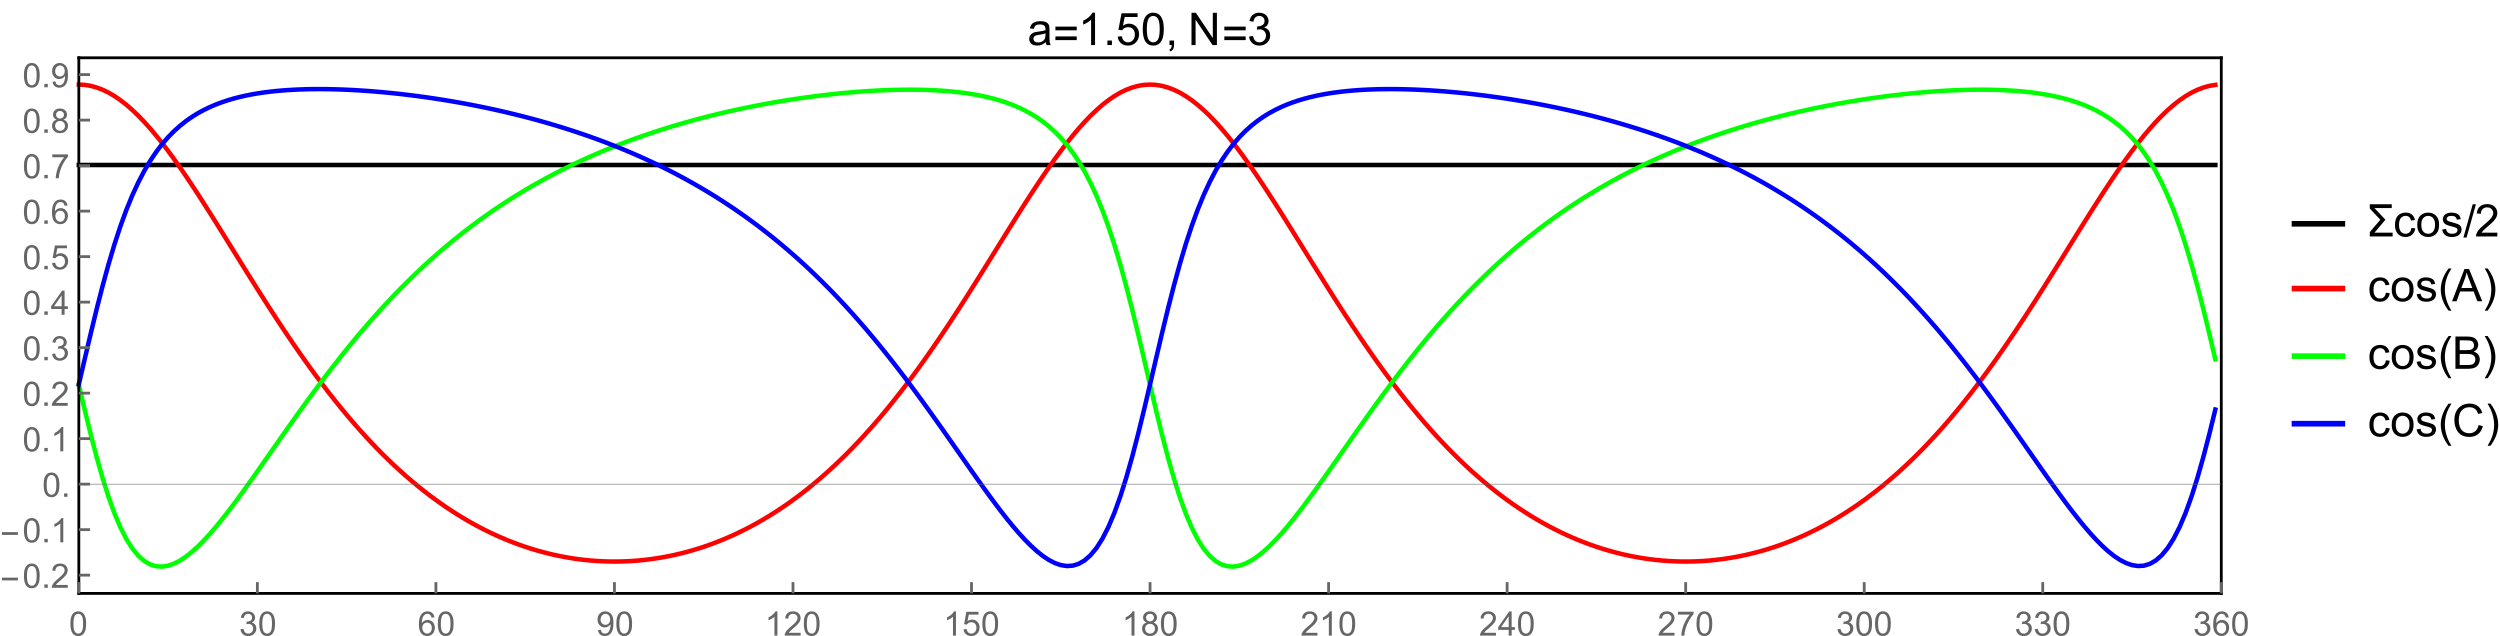 <?xml version="1.0" encoding="UTF-8"?>
<svg xmlns="http://www.w3.org/2000/svg" xmlns:xlink="http://www.w3.org/1999/xlink" width="888pt" height="226pt" viewBox="0 0 888 226" version="1.1">
<defs>
<g>
<symbol overflow="visible" id="glyph0-0">
<path style="stroke:none;" d="M 1.5 0 L 1.5 -7.5 L 7.5 -7.5 L 7.5 0 Z M 1.688 -0.188 L 7.312 -0.188 L 7.312 -7.312 L 1.688 -7.312 Z "/>
</symbol>
<symbol overflow="visible" id="glyph0-1">
<path style="stroke:none;" d="M 0.5 -4.234 C 0.496 -5.246 0.602 -6.062 0.812 -6.688 C 1.02 -7.305 1.328 -7.785 1.742 -8.121 C 2.148 -8.457 2.668 -8.625 3.297 -8.625 C 3.758 -8.625 4.164 -8.531 4.512 -8.348 C 4.855 -8.16 5.141 -7.891 5.371 -7.543 C 5.594 -7.191 5.773 -6.766 5.906 -6.266 C 6.035 -5.762 6.098 -5.086 6.102 -4.234 C 6.098 -3.227 5.996 -2.414 5.789 -1.797 C 5.578 -1.176 5.266 -0.695 4.859 -0.359 C 4.445 -0.02 3.926 0.145 3.297 0.148 C 2.465 0.145 1.816 -0.148 1.348 -0.742 C 0.781 -1.457 0.496 -2.621 0.5 -4.234 Z M 1.582 -4.234 C 1.582 -2.824 1.746 -1.887 2.074 -1.418 C 2.402 -0.949 2.809 -0.715 3.297 -0.719 C 3.777 -0.715 4.184 -0.949 4.52 -1.422 C 4.848 -1.887 5.016 -2.824 5.016 -4.234 C 5.016 -5.648 4.848 -6.59 4.52 -7.055 C 4.184 -7.516 3.773 -7.746 3.289 -7.75 C 2.801 -7.746 2.414 -7.543 2.125 -7.137 C 1.762 -6.613 1.582 -5.645 1.582 -4.234 Z "/>
</symbol>
<symbol overflow="visible" id="glyph0-2">
<path style="stroke:none;" d="M 0.504 -2.266 L 1.559 -2.406 C 1.68 -1.809 1.883 -1.379 2.176 -1.113 C 2.465 -0.848 2.82 -0.715 3.242 -0.719 C 3.734 -0.715 4.152 -0.887 4.496 -1.234 C 4.832 -1.574 5.004 -2 5.008 -2.516 C 5.004 -2.996 4.848 -3.395 4.535 -3.711 C 4.219 -4.023 3.816 -4.184 3.328 -4.184 C 3.129 -4.184 2.879 -4.145 2.586 -4.066 L 2.703 -4.992 C 2.766 -4.984 2.824 -4.98 2.871 -4.98 C 3.32 -4.98 3.723 -5.098 4.086 -5.332 C 4.441 -5.566 4.621 -5.926 4.625 -6.414 C 4.621 -6.801 4.492 -7.121 4.23 -7.375 C 3.965 -7.629 3.625 -7.758 3.219 -7.758 C 2.805 -7.758 2.465 -7.629 2.191 -7.371 C 1.918 -7.113 1.742 -6.727 1.664 -6.211 L 0.609 -6.398 C 0.738 -7.105 1.031 -7.652 1.488 -8.043 C 1.941 -8.43 2.508 -8.625 3.195 -8.625 C 3.66 -8.625 4.094 -8.523 4.488 -8.324 C 4.879 -8.121 5.18 -7.848 5.391 -7.5 C 5.602 -7.148 5.707 -6.777 5.707 -6.391 C 5.707 -6.02 5.605 -5.684 5.406 -5.379 C 5.207 -5.074 4.914 -4.832 4.523 -4.652 C 5.031 -4.535 5.426 -4.289 5.707 -3.922 C 5.988 -3.547 6.129 -3.086 6.129 -2.539 C 6.129 -1.785 5.855 -1.148 5.309 -0.629 C 4.762 -0.105 4.07 0.152 3.234 0.152 C 2.477 0.152 1.848 -0.07 1.355 -0.52 C 0.855 -0.969 0.574 -1.551 0.504 -2.266 Z "/>
</symbol>
<symbol overflow="visible" id="glyph0-3">
<path style="stroke:none;" d="M 5.969 -6.484 L 4.922 -6.406 C 4.828 -6.812 4.695 -7.113 4.523 -7.305 C 4.234 -7.605 3.883 -7.758 3.469 -7.758 C 3.133 -7.758 2.836 -7.664 2.586 -7.477 C 2.25 -7.234 1.988 -6.879 1.797 -6.414 C 1.605 -5.949 1.508 -5.289 1.5 -4.43 C 1.754 -4.812 2.062 -5.098 2.434 -5.289 C 2.797 -5.473 3.184 -5.566 3.586 -5.57 C 4.289 -5.566 4.887 -5.309 5.383 -4.793 C 5.875 -4.277 6.121 -3.609 6.125 -2.789 C 6.121 -2.25 6.004 -1.746 5.773 -1.285 C 5.539 -0.82 5.223 -0.469 4.816 -0.223 C 4.41 0.023 3.949 0.145 3.434 0.148 C 2.555 0.145 1.836 -0.176 1.285 -0.82 C 0.727 -1.469 0.449 -2.535 0.453 -4.02 C 0.449 -5.676 0.758 -6.883 1.371 -7.641 C 1.902 -8.297 2.621 -8.625 3.531 -8.625 C 4.207 -8.625 4.762 -8.434 5.195 -8.055 C 5.625 -7.676 5.883 -7.152 5.969 -6.484 Z M 1.664 -2.781 C 1.664 -2.418 1.738 -2.07 1.895 -1.738 C 2.043 -1.406 2.262 -1.152 2.543 -0.98 C 2.82 -0.801 3.109 -0.715 3.414 -0.719 C 3.859 -0.715 4.242 -0.895 4.566 -1.258 C 4.883 -1.613 5.043 -2.102 5.047 -2.727 C 5.043 -3.316 4.887 -3.785 4.57 -4.129 C 4.25 -4.469 3.852 -4.641 3.375 -4.641 C 2.898 -4.641 2.492 -4.469 2.16 -4.129 C 1.828 -3.785 1.664 -3.336 1.664 -2.781 Z "/>
</symbol>
<symbol overflow="visible" id="glyph0-4">
<path style="stroke:none;" d="M 0.656 -1.984 L 1.672 -2.078 C 1.75 -1.602 1.914 -1.258 2.16 -1.043 C 2.398 -0.824 2.711 -0.715 3.094 -0.719 C 3.414 -0.715 3.695 -0.789 3.945 -0.941 C 4.188 -1.086 4.391 -1.285 4.547 -1.535 C 4.703 -1.785 4.832 -2.121 4.938 -2.543 C 5.043 -2.965 5.098 -3.395 5.098 -3.832 C 5.098 -3.879 5.094 -3.949 5.094 -4.043 C 4.875 -3.707 4.586 -3.434 4.227 -3.227 C 3.859 -3.016 3.465 -2.91 3.039 -2.914 C 2.328 -2.91 1.727 -3.168 1.238 -3.688 C 0.742 -4.199 0.496 -4.879 0.5 -5.727 C 0.496 -6.594 0.754 -7.297 1.27 -7.828 C 1.781 -8.359 2.426 -8.625 3.199 -8.625 C 3.758 -8.625 4.266 -8.473 4.73 -8.172 C 5.191 -7.871 5.543 -7.441 5.785 -6.887 C 6.023 -6.328 6.145 -5.523 6.148 -4.469 C 6.145 -3.371 6.027 -2.496 5.789 -1.848 C 5.547 -1.195 5.191 -0.703 4.723 -0.363 C 4.254 -0.023 3.703 0.145 3.07 0.148 C 2.398 0.145 1.848 -0.039 1.422 -0.41 C 0.996 -0.785 0.742 -1.309 0.656 -1.984 Z M 4.977 -5.777 C 4.973 -6.383 4.812 -6.863 4.492 -7.219 C 4.168 -7.57 3.781 -7.746 3.328 -7.75 C 2.859 -7.746 2.449 -7.555 2.102 -7.176 C 1.754 -6.789 1.582 -6.293 1.582 -5.688 C 1.582 -5.137 1.746 -4.691 2.074 -4.355 C 2.402 -4.012 2.809 -3.844 3.297 -3.844 C 3.785 -3.844 4.188 -4.012 4.504 -4.355 C 4.816 -4.691 4.973 -5.168 4.977 -5.777 Z "/>
</symbol>
<symbol overflow="visible" id="glyph0-5">
<path style="stroke:none;" d="M 4.469 0 L 3.414 0 L 3.414 -6.719 C 3.16 -6.477 2.828 -6.234 2.414 -5.996 C 2 -5.75 1.629 -5.57 1.305 -5.449 L 1.305 -6.469 C 1.895 -6.742 2.41 -7.078 2.852 -7.477 C 3.293 -7.871 3.605 -8.254 3.789 -8.625 L 4.469 -8.625 Z "/>
</symbol>
<symbol overflow="visible" id="glyph0-6">
<path style="stroke:none;" d="M 6.039 -1.016 L 6.039 0 L 0.363 0 C 0.355 -0.254 0.395 -0.496 0.484 -0.734 C 0.629 -1.117 0.859 -1.5 1.18 -1.875 C 1.492 -2.25 1.953 -2.684 2.562 -3.176 C 3.492 -3.941 4.125 -4.547 4.453 -4.992 C 4.781 -5.438 4.945 -5.859 4.945 -6.266 C 4.945 -6.68 4.793 -7.031 4.496 -7.32 C 4.191 -7.602 3.805 -7.746 3.328 -7.75 C 2.82 -7.746 2.414 -7.594 2.109 -7.293 C 1.805 -6.984 1.648 -6.562 1.648 -6.031 L 0.562 -6.141 C 0.633 -6.945 0.91 -7.559 1.398 -7.988 C 1.879 -8.41 2.531 -8.625 3.352 -8.625 C 4.172 -8.625 4.824 -8.395 5.309 -7.938 C 5.789 -7.48 6.027 -6.914 6.031 -6.242 C 6.027 -5.895 5.957 -5.559 5.82 -5.227 C 5.676 -4.891 5.441 -4.539 5.117 -4.176 C 4.789 -3.805 4.25 -3.301 3.492 -2.664 C 2.859 -2.129 2.453 -1.77 2.273 -1.582 C 2.094 -1.395 1.945 -1.203 1.828 -1.016 Z "/>
</symbol>
<symbol overflow="visible" id="glyph0-7">
<path style="stroke:none;" d="M 0.5 -2.25 L 1.605 -2.344 C 1.684 -1.805 1.871 -1.398 2.176 -1.125 C 2.473 -0.852 2.836 -0.715 3.258 -0.719 C 3.766 -0.715 4.195 -0.906 4.547 -1.293 C 4.898 -1.672 5.074 -2.18 5.074 -2.82 C 5.074 -3.414 4.902 -3.891 4.566 -4.242 C 4.227 -4.59 3.785 -4.762 3.242 -4.766 C 2.898 -4.762 2.594 -4.684 2.32 -4.531 C 2.047 -4.375 1.832 -4.176 1.676 -3.93 L 0.688 -4.062 L 1.516 -8.473 L 5.789 -8.473 L 5.789 -7.465 L 2.359 -7.465 L 1.898 -5.156 C 2.414 -5.516 2.953 -5.695 3.523 -5.695 C 4.27 -5.695 4.902 -5.434 5.422 -4.914 C 5.934 -4.395 6.191 -3.727 6.195 -2.914 C 6.191 -2.133 5.965 -1.461 5.516 -0.898 C 4.961 -0.199 4.211 0.145 3.258 0.148 C 2.477 0.145 1.836 -0.07 1.344 -0.508 C 0.844 -0.941 0.562 -1.523 0.5 -2.25 Z "/>
</symbol>
<symbol overflow="visible" id="glyph0-8">
<path style="stroke:none;" d="M 2.121 -4.656 C 1.684 -4.816 1.359 -5.047 1.148 -5.344 C 0.938 -5.641 0.832 -5.996 0.832 -6.41 C 0.832 -7.035 1.055 -7.559 1.504 -7.984 C 1.953 -8.41 2.551 -8.625 3.297 -8.625 C 4.043 -8.625 4.648 -8.406 5.109 -7.973 C 5.566 -7.535 5.793 -7.004 5.797 -6.383 C 5.793 -5.977 5.688 -5.629 5.48 -5.34 C 5.27 -5.043 4.953 -4.816 4.531 -4.656 C 5.055 -4.48 5.457 -4.203 5.734 -3.824 C 6.008 -3.438 6.145 -2.98 6.148 -2.453 C 6.145 -1.715 5.887 -1.098 5.367 -0.602 C 4.844 -0.102 4.16 0.145 3.316 0.148 C 2.469 0.145 1.785 -0.102 1.266 -0.605 C 0.742 -1.105 0.48 -1.734 0.484 -2.484 C 0.48 -3.039 0.621 -3.504 0.91 -3.887 C 1.191 -4.262 1.598 -4.52 2.121 -4.656 Z M 1.91 -6.445 C 1.91 -6.039 2.039 -5.707 2.301 -5.449 C 2.562 -5.191 2.902 -5.062 3.32 -5.062 C 3.723 -5.062 4.055 -5.188 4.32 -5.445 C 4.578 -5.695 4.711 -6.012 4.711 -6.387 C 4.711 -6.773 4.574 -7.098 4.309 -7.363 C 4.035 -7.625 3.703 -7.758 3.312 -7.758 C 2.906 -7.758 2.574 -7.629 2.309 -7.371 C 2.043 -7.113 1.91 -6.805 1.91 -6.445 Z M 1.57 -2.477 C 1.57 -2.176 1.641 -1.887 1.785 -1.605 C 1.926 -1.324 2.137 -1.105 2.422 -0.949 C 2.699 -0.793 3.004 -0.715 3.328 -0.719 C 3.832 -0.715 4.246 -0.879 4.578 -1.207 C 4.902 -1.531 5.066 -1.941 5.07 -2.445 C 5.066 -2.945 4.898 -3.367 4.562 -3.703 C 4.223 -4.035 3.801 -4.199 3.293 -4.203 C 2.793 -4.199 2.379 -4.035 2.059 -3.711 C 1.73 -3.379 1.57 -2.969 1.57 -2.477 Z "/>
</symbol>
<symbol overflow="visible" id="glyph0-9">
<path style="stroke:none;" d="M 3.879 0 L 3.879 -2.055 L 0.152 -2.055 L 0.152 -3.023 L 4.07 -8.59 L 4.934 -8.59 L 4.934 -3.023 L 6.094 -3.023 L 6.094 -2.055 L 4.934 -2.055 L 4.934 0 Z M 3.879 -3.023 L 3.879 -6.898 L 1.188 -3.023 Z "/>
</symbol>
<symbol overflow="visible" id="glyph0-10">
<path style="stroke:none;" d="M 0.57 -7.465 L 0.57 -8.477 L 6.129 -8.477 L 6.129 -7.656 C 5.582 -7.074 5.039 -6.301 4.5 -5.336 C 3.961 -4.371 3.547 -3.379 3.258 -2.359 C 3.047 -1.637 2.91 -0.852 2.852 0 L 1.77 0 C 1.781 -0.676 1.914 -1.492 2.168 -2.449 C 2.418 -3.402 2.781 -4.324 3.258 -5.215 C 3.734 -6.105 4.238 -6.855 4.773 -7.465 Z "/>
</symbol>
<symbol overflow="visible" id="glyph0-11">
<path style="stroke:none;" d="M 1.09 0 L 1.09 -1.203 L 2.289 -1.203 L 2.289 0 Z "/>
</symbol>
<symbol overflow="visible" id="glyph1-0">
<path style="stroke:none;" d="M 0.75 0 L 0.75 -9.598 L 5.25 -9.598 L 5.25 0 Z M 1.5 -0.75 L 4.5 -0.75 L 4.5 -8.848 L 1.5 -8.848 Z "/>
</symbol>
<symbol overflow="visible" id="glyph1-1">
<path style="stroke:none;" d="M 6.344 -2.633 L 0.664 -2.633 L 0.664 -3.617 L 6.344 -3.617 Z "/>
</symbol>
<symbol overflow="visible" id="glyph2-0">
<path style="stroke:none;" d="M 2 0 L 2 -10 L 10 -10 L 10 0 Z M 2.25 -0.25 L 9.75 -0.25 L 9.75 -9.75 L 2.25 -9.75 Z "/>
</symbol>
<symbol overflow="visible" id="glyph2-1">
<path style="stroke:none;" d="M 6.469 -1.023 C 5.945 -0.578 5.441 -0.266 4.965 -0.086 C 4.48 0.098 3.965 0.188 3.414 0.188 C 2.5 0.188 1.801 -0.035 1.312 -0.48 C 0.82 -0.926 0.574 -1.492 0.578 -2.188 C 0.574 -2.59 0.668 -2.961 0.855 -3.301 C 1.039 -3.633 1.281 -3.902 1.582 -4.109 C 1.879 -4.309 2.215 -4.465 2.594 -4.57 C 2.867 -4.641 3.285 -4.711 3.844 -4.781 C 4.977 -4.914 5.812 -5.074 6.352 -5.266 C 6.355 -5.457 6.355 -5.578 6.359 -5.633 C 6.355 -6.203 6.223 -6.609 5.961 -6.844 C 5.598 -7.16 5.066 -7.316 4.359 -7.32 C 3.695 -7.316 3.207 -7.203 2.895 -6.973 C 2.578 -6.738 2.344 -6.328 2.195 -5.742 L 0.82 -5.93 C 0.945 -6.516 1.148 -6.988 1.438 -7.355 C 1.719 -7.715 2.133 -7.996 2.68 -8.191 C 3.219 -8.387 3.848 -8.484 4.562 -8.484 C 5.27 -8.484 5.844 -8.398 6.289 -8.234 C 6.727 -8.062 7.055 -7.855 7.266 -7.605 C 7.473 -7.352 7.617 -7.031 7.703 -6.648 C 7.746 -6.406 7.77 -5.973 7.773 -5.352 L 7.773 -3.477 C 7.77 -2.164 7.801 -1.34 7.863 -0.996 C 7.922 -0.648 8.039 -0.316 8.219 0 L 6.75 0 C 6.602 -0.289 6.508 -0.629 6.469 -1.023 Z M 6.352 -4.164 C 5.84 -3.953 5.074 -3.777 4.055 -3.633 C 3.477 -3.547 3.066 -3.453 2.828 -3.352 C 2.586 -3.246 2.402 -3.094 2.273 -2.895 C 2.141 -2.691 2.074 -2.469 2.078 -2.227 C 2.074 -1.852 2.215 -1.539 2.504 -1.289 C 2.785 -1.039 3.203 -0.914 3.75 -0.914 C 4.289 -0.914 4.77 -1.031 5.195 -1.27 C 5.613 -1.504 5.922 -1.828 6.125 -2.242 C 6.273 -2.559 6.352 -3.027 6.352 -3.648 Z "/>
</symbol>
<symbol overflow="visible" id="glyph2-2">
<path style="stroke:none;" d="M 5.961 0 L 4.555 0 L 4.555 -8.961 C 4.211 -8.633 3.77 -8.312 3.223 -7.992 C 2.672 -7.668 2.176 -7.426 1.742 -7.266 L 1.742 -8.625 C 2.523 -8.992 3.211 -9.438 3.805 -9.969 C 4.391 -10.492 4.809 -11.004 5.055 -11.5 L 5.961 -11.5 Z "/>
</symbol>
<symbol overflow="visible" id="glyph2-3">
<path style="stroke:none;" d="M 1.453 0 L 1.453 -1.602 L 3.055 -1.602 L 3.055 0 Z "/>
</symbol>
<symbol overflow="visible" id="glyph2-4">
<path style="stroke:none;" d="M 0.664 -3 L 2.141 -3.125 C 2.246 -2.402 2.5 -1.863 2.902 -1.504 C 3.297 -1.141 3.777 -0.961 4.344 -0.961 C 5.016 -0.961 5.59 -1.215 6.062 -1.727 C 6.527 -2.234 6.762 -2.91 6.766 -3.758 C 6.762 -4.555 6.535 -5.188 6.09 -5.656 C 5.637 -6.117 5.047 -6.352 4.32 -6.352 C 3.863 -6.352 3.457 -6.246 3.094 -6.043 C 2.727 -5.832 2.438 -5.566 2.234 -5.242 L 0.914 -5.414 L 2.023 -11.297 L 7.719 -11.297 L 7.719 -9.953 L 3.148 -9.953 L 2.531 -6.875 C 3.219 -7.352 3.938 -7.594 4.695 -7.594 C 5.691 -7.594 6.535 -7.246 7.227 -6.555 C 7.91 -5.859 8.254 -4.969 8.258 -3.883 C 8.254 -2.844 7.953 -1.949 7.352 -1.195 C 6.613 -0.27 5.609 0.191 4.344 0.195 C 3.297 0.191 2.449 -0.098 1.793 -0.68 C 1.133 -1.262 0.754 -2.035 0.664 -3 Z "/>
</symbol>
<symbol overflow="visible" id="glyph2-5">
<path style="stroke:none;" d="M 0.664 -5.648 C 0.66 -7 0.801 -8.09 1.082 -8.918 C 1.359 -9.742 1.773 -10.379 2.324 -10.828 C 2.871 -11.273 3.562 -11.496 4.398 -11.5 C 5.012 -11.496 5.551 -11.371 6.016 -11.129 C 6.477 -10.879 6.859 -10.523 7.164 -10.059 C 7.465 -9.59 7.703 -9.023 7.875 -8.355 C 8.047 -7.684 8.133 -6.781 8.133 -5.648 C 8.133 -4.305 7.992 -3.219 7.719 -2.395 C 7.438 -1.566 7.027 -0.93 6.48 -0.48 C 5.93 -0.031 5.234 0.191 4.398 0.195 C 3.293 0.191 2.426 -0.199 1.797 -0.992 C 1.039 -1.941 0.66 -3.496 0.664 -5.648 Z M 2.109 -5.648 C 2.109 -3.766 2.328 -2.512 2.77 -1.895 C 3.207 -1.27 3.75 -0.961 4.398 -0.961 C 5.043 -0.961 5.586 -1.273 6.027 -1.898 C 6.465 -2.523 6.684 -3.773 6.688 -5.648 C 6.684 -7.531 6.465 -8.781 6.027 -9.406 C 5.586 -10.023 5.039 -10.336 4.383 -10.336 C 3.734 -10.336 3.219 -10.062 2.836 -9.516 C 2.352 -8.816 2.109 -7.527 2.109 -5.648 Z "/>
</symbol>
<symbol overflow="visible" id="glyph2-6">
<path style="stroke:none;" d="M 1.422 0 L 1.422 -1.602 L 3.023 -1.602 L 3.023 0 C 3.023 0.586 2.918 1.059 2.711 1.426 C 2.5 1.785 2.168 2.066 1.719 2.266 L 1.328 1.664 C 1.621 1.531 1.84 1.34 1.984 1.09 C 2.121 0.836 2.199 0.473 2.219 0 Z "/>
</symbol>
<symbol overflow="visible" id="glyph2-7">
<path style="stroke:none;" d="M 1.219 0 L 1.219 -11.453 L 2.773 -11.453 L 8.789 -2.461 L 8.789 -11.453 L 10.242 -11.453 L 10.242 0 L 8.688 0 L 2.672 -9 L 2.672 0 Z "/>
</symbol>
<symbol overflow="visible" id="glyph2-8">
<path style="stroke:none;" d="M 0.672 -3.023 L 2.078 -3.211 C 2.238 -2.414 2.512 -1.84 2.902 -1.488 C 3.285 -1.137 3.758 -0.961 4.32 -0.961 C 4.977 -0.961 5.535 -1.188 5.996 -1.648 C 6.449 -2.102 6.68 -2.672 6.68 -3.352 C 6.68 -3.996 6.469 -4.527 6.047 -4.949 C 5.625 -5.367 5.086 -5.578 4.438 -5.578 C 4.168 -5.578 3.84 -5.523 3.445 -5.422 L 3.602 -6.656 C 3.691 -6.645 3.766 -6.637 3.828 -6.641 C 4.422 -6.637 4.961 -6.793 5.445 -7.109 C 5.922 -7.418 6.164 -7.902 6.164 -8.555 C 6.164 -9.07 5.988 -9.496 5.641 -9.836 C 5.289 -10.172 4.84 -10.34 4.289 -10.344 C 3.742 -10.34 3.285 -10.168 2.922 -9.828 C 2.555 -9.48 2.32 -8.965 2.219 -8.281 L 0.812 -8.531 C 0.98 -9.473 1.371 -10.203 1.984 -10.723 C 2.59 -11.238 3.348 -11.496 4.258 -11.5 C 4.879 -11.496 5.453 -11.363 5.984 -11.098 C 6.508 -10.828 6.91 -10.461 7.191 -10 C 7.465 -9.535 7.605 -9.043 7.609 -8.523 C 7.605 -8.027 7.473 -7.578 7.211 -7.172 C 6.941 -6.766 6.547 -6.441 6.031 -6.203 C 6.703 -6.043 7.23 -5.719 7.609 -5.23 C 7.98 -4.734 8.168 -4.117 8.172 -3.383 C 8.168 -2.379 7.805 -1.531 7.078 -0.84 C 6.348 -0.145 5.426 0.199 4.312 0.203 C 3.305 0.199 2.469 -0.098 1.809 -0.695 C 1.141 -1.293 0.762 -2.07 0.672 -3.023 Z "/>
</symbol>
<symbol overflow="visible" id="glyph2-9">
<path style="stroke:none;" d="M 6.469 -3.039 L 7.852 -2.859 C 7.699 -1.906 7.312 -1.16 6.691 -0.621 C 6.066 -0.082 5.301 0.188 4.398 0.188 C 3.262 0.188 2.348 -0.184 1.66 -0.926 C 0.965 -1.668 0.621 -2.73 0.625 -4.117 C 0.621 -5.012 0.77 -5.797 1.07 -6.469 C 1.363 -7.141 1.816 -7.645 2.426 -7.98 C 3.031 -8.316 3.691 -8.484 4.406 -8.484 C 5.305 -8.484 6.039 -8.254 6.617 -7.801 C 7.188 -7.34 7.555 -6.695 7.719 -5.859 L 6.352 -5.648 C 6.219 -6.203 5.988 -6.621 5.66 -6.906 C 5.328 -7.184 4.926 -7.324 4.461 -7.328 C 3.75 -7.324 3.176 -7.07 2.734 -6.566 C 2.289 -6.055 2.066 -5.25 2.07 -4.156 C 2.066 -3.039 2.281 -2.23 2.711 -1.727 C 3.137 -1.219 3.695 -0.965 4.383 -0.969 C 4.934 -0.965 5.395 -1.137 5.766 -1.477 C 6.133 -1.812 6.367 -2.332 6.469 -3.039 Z "/>
</symbol>
<symbol overflow="visible" id="glyph2-10">
<path style="stroke:none;" d="M 0.531 -4.148 C 0.527 -5.684 0.953 -6.82 1.812 -7.562 C 2.523 -8.176 3.395 -8.484 4.422 -8.484 C 5.559 -8.484 6.492 -8.109 7.219 -7.363 C 7.941 -6.613 8.301 -5.582 8.305 -4.266 C 8.301 -3.195 8.141 -2.355 7.824 -1.746 C 7.5 -1.133 7.035 -0.656 6.426 -0.32 C 5.812 0.02 5.145 0.188 4.422 0.188 C 3.258 0.188 2.32 -0.184 1.605 -0.93 C 0.887 -1.672 0.527 -2.746 0.531 -4.148 Z M 1.977 -4.148 C 1.973 -3.086 2.207 -2.289 2.672 -1.762 C 3.133 -1.23 3.715 -0.965 4.422 -0.969 C 5.117 -0.965 5.699 -1.23 6.164 -1.766 C 6.625 -2.293 6.855 -3.105 6.859 -4.195 C 6.855 -5.219 6.621 -5.996 6.16 -6.527 C 5.691 -7.055 5.113 -7.316 4.422 -7.32 C 3.715 -7.316 3.133 -7.055 2.672 -6.531 C 2.207 -6.004 1.973 -5.211 1.977 -4.148 Z "/>
</symbol>
<symbol overflow="visible" id="glyph2-11">
<path style="stroke:none;" d="M 0.492 -2.477 L 1.883 -2.695 C 1.957 -2.137 2.176 -1.707 2.535 -1.414 C 2.891 -1.113 3.391 -0.965 4.031 -0.969 C 4.676 -0.965 5.152 -1.098 5.469 -1.363 C 5.777 -1.625 5.934 -1.934 5.938 -2.289 C 5.934 -2.605 5.797 -2.855 5.523 -3.039 C 5.328 -3.16 4.848 -3.32 4.086 -3.516 C 3.051 -3.773 2.336 -3.996 1.941 -4.191 C 1.539 -4.379 1.238 -4.645 1.035 -4.98 C 0.828 -5.316 0.727 -5.688 0.727 -6.094 C 0.727 -6.461 0.809 -6.801 0.98 -7.121 C 1.145 -7.434 1.375 -7.695 1.672 -7.906 C 1.887 -8.062 2.188 -8.199 2.566 -8.316 C 2.941 -8.426 3.344 -8.484 3.781 -8.484 C 4.43 -8.484 5.004 -8.391 5.496 -8.203 C 5.988 -8.016 6.352 -7.762 6.586 -7.441 C 6.82 -7.121 6.98 -6.691 7.07 -6.156 L 5.695 -5.969 C 5.633 -6.395 5.449 -6.727 5.152 -6.969 C 4.848 -7.203 4.426 -7.324 3.883 -7.328 C 3.234 -7.324 2.773 -7.219 2.5 -7.008 C 2.223 -6.793 2.086 -6.543 2.086 -6.258 C 2.086 -6.074 2.141 -5.91 2.258 -5.766 C 2.367 -5.613 2.547 -5.488 2.797 -5.391 C 2.934 -5.336 3.348 -5.215 4.039 -5.031 C 5.031 -4.762 5.727 -4.543 6.121 -4.379 C 6.512 -4.207 6.82 -3.961 7.047 -3.641 C 7.27 -3.312 7.383 -2.914 7.383 -2.438 C 7.383 -1.969 7.246 -1.527 6.973 -1.113 C 6.699 -0.699 6.305 -0.379 5.789 -0.152 C 5.273 0.074 4.688 0.188 4.039 0.188 C 2.957 0.188 2.137 -0.035 1.574 -0.484 C 1.008 -0.93 0.648 -1.594 0.492 -2.477 Z "/>
</symbol>
<symbol overflow="visible" id="glyph2-12">
<path style="stroke:none;" d="M 8.055 -1.352 L 8.055 0 L 0.484 0 C 0.473 -0.336 0.527 -0.66 0.648 -0.977 C 0.84 -1.488 1.148 -1.996 1.574 -2.5 C 1.996 -2.996 2.609 -3.574 3.414 -4.234 C 4.656 -5.254 5.496 -6.062 5.938 -6.66 C 6.371 -7.254 6.59 -7.816 6.594 -8.352 C 6.59 -8.906 6.391 -9.379 5.996 -9.762 C 5.594 -10.145 5.074 -10.336 4.438 -10.336 C 3.758 -10.336 3.219 -10.133 2.812 -9.727 C 2.406 -9.32 2.199 -8.758 2.195 -8.039 L 0.75 -8.188 C 0.848 -9.262 1.219 -10.086 1.867 -10.652 C 2.512 -11.215 3.379 -11.496 4.469 -11.5 C 5.566 -11.496 6.438 -11.191 7.078 -10.586 C 7.719 -9.973 8.039 -9.219 8.039 -8.32 C 8.039 -7.859 7.945 -7.406 7.758 -6.969 C 7.57 -6.523 7.258 -6.059 6.824 -5.57 C 6.387 -5.078 5.664 -4.406 4.656 -3.555 C 3.809 -2.844 3.266 -2.363 3.031 -2.113 C 2.789 -1.859 2.594 -1.605 2.438 -1.352 Z "/>
</symbol>
<symbol overflow="visible" id="glyph2-13">
<path style="stroke:none;" d="M -0.023 0 L 4.375 -11.453 L 6.008 -11.453 L 10.695 0 L 8.969 0 L 7.633 -3.469 L 2.844 -3.469 L 1.586 0 Z M 3.281 -4.703 L 7.164 -4.703 L 5.969 -7.875 C 5.602 -8.836 5.332 -9.625 5.156 -10.25 C 5.008 -9.512 4.801 -8.785 4.539 -8.062 Z "/>
</symbol>
<symbol overflow="visible" id="glyph2-14">
<path style="stroke:none;" d="M 1.172 0 L 1.172 -11.453 L 5.469 -11.453 C 6.34 -11.449 7.043 -11.332 7.574 -11.105 C 8.102 -10.871 8.516 -10.516 8.816 -10.035 C 9.113 -9.551 9.262 -9.047 9.266 -8.523 C 9.262 -8.031 9.129 -7.57 8.867 -7.141 C 8.598 -6.707 8.199 -6.359 7.664 -6.094 C 8.355 -5.891 8.887 -5.543 9.262 -5.055 C 9.633 -4.562 9.82 -3.984 9.82 -3.32 C 9.82 -2.781 9.707 -2.281 9.48 -1.824 C 9.254 -1.359 8.973 -1.004 8.641 -0.758 C 8.305 -0.504 7.887 -0.316 7.387 -0.191 C 6.883 -0.062 6.266 0 5.539 0 Z M 2.688 -6.641 L 5.164 -6.641 C 5.832 -6.637 6.316 -6.684 6.609 -6.773 C 6.992 -6.887 7.281 -7.074 7.48 -7.344 C 7.672 -7.605 7.77 -7.941 7.773 -8.344 C 7.77 -8.723 7.68 -9.055 7.5 -9.348 C 7.316 -9.633 7.055 -9.832 6.719 -9.941 C 6.379 -10.047 5.797 -10.102 4.977 -10.102 L 2.688 -10.102 Z M 2.688 -1.352 L 5.539 -1.352 C 6.023 -1.348 6.367 -1.367 6.57 -1.406 C 6.914 -1.469 7.207 -1.57 7.445 -1.719 C 7.676 -1.859 7.867 -2.074 8.023 -2.355 C 8.172 -2.633 8.25 -2.953 8.25 -3.32 C 8.25 -3.746 8.141 -4.117 7.922 -4.434 C 7.703 -4.746 7.398 -4.969 7.012 -5.098 C 6.621 -5.223 6.062 -5.285 5.336 -5.289 L 2.688 -5.289 Z "/>
</symbol>
<symbol overflow="visible" id="glyph2-15">
<path style="stroke:none;" d="M 9.406 -4.016 L 10.922 -3.633 C 10.602 -2.387 10.027 -1.438 9.207 -0.785 C 8.379 -0.133 7.371 0.191 6.18 0.195 C 4.941 0.191 3.938 -0.055 3.168 -0.559 C 2.391 -1.059 1.801 -1.789 1.402 -2.742 C 0.996 -3.695 0.797 -4.719 0.797 -5.812 C 0.797 -7.004 1.023 -8.043 1.48 -8.934 C 1.934 -9.82 2.582 -10.496 3.426 -10.957 C 4.266 -11.418 5.191 -11.648 6.203 -11.648 C 7.348 -11.648 8.312 -11.355 9.094 -10.773 C 9.875 -10.188 10.418 -9.367 10.727 -8.312 L 9.234 -7.961 C 8.969 -8.793 8.582 -9.398 8.078 -9.781 C 7.57 -10.156 6.934 -10.348 6.172 -10.352 C 5.289 -10.348 4.555 -10.137 3.965 -9.719 C 3.371 -9.293 2.957 -8.727 2.719 -8.02 C 2.477 -7.305 2.355 -6.57 2.359 -5.82 C 2.355 -4.844 2.496 -3.996 2.785 -3.27 C 3.066 -2.543 3.508 -2 4.109 -1.641 C 4.703 -1.281 5.352 -1.102 6.055 -1.102 C 6.898 -1.102 7.617 -1.344 8.211 -1.836 C 8.797 -2.32 9.195 -3.047 9.406 -4.016 Z "/>
</symbol>
<symbol overflow="visible" id="glyph3-0">
<path style="stroke:none;" d="M 1 0 L 1 -12.797 L 7 -12.797 L 7 0 Z M 2 -1 L 6 -1 L 6 -11.797 L 2 -11.797 Z "/>
</symbol>
<symbol overflow="visible" id="glyph3-1">
<path style="stroke:none;" d="M 8.461 -5.234 L 0.883 -5.234 L 0.883 -6.547 L 8.461 -6.547 Z M 8.461 -1.75 L 0.883 -1.75 L 0.883 -3.062 L 8.461 -3.062 Z "/>
</symbol>
<symbol overflow="visible" id="glyph3-2">
<path style="stroke:none;" d="M 8.867 0 L 0.75 0 L 0.75 -1.57 L 4.492 -5.953 L 0.75 -9.922 L 0.75 -11.453 L 8.547 -11.453 L 8.547 -10.094 L 2.398 -10.094 L 6.305 -5.953 L 2.414 -1.359 L 8.867 -1.359 Z "/>
</symbol>
<symbol overflow="visible" id="glyph3-3">
<path style="stroke:none;" d="M 4.445 -11.453 L 1.133 0.383 L 0 0.383 L 3.312 -11.453 Z "/>
</symbol>
<symbol overflow="visible" id="glyph3-4">
<path style="stroke:none;" d="M 4.75 3.359 L 3.742 3.359 C 3.324 2.824 2.945 2.266 2.605 1.676 C 2.262 1.082 1.969 0.469 1.727 -0.164 C 1.48 -0.797 1.293 -1.445 1.16 -2.117 C 1.027 -2.781 0.961 -3.457 0.961 -4.141 C 0.961 -4.832 1.027 -5.512 1.164 -6.176 C 1.297 -6.84 1.488 -7.484 1.734 -8.117 C 1.977 -8.742 2.27 -9.355 2.613 -9.949 C 2.953 -10.539 3.328 -11.105 3.742 -11.648 L 4.75 -11.648 C 4.379 -11.043 4.047 -10.445 3.758 -9.863 C 3.461 -9.273 3.219 -8.68 3.023 -8.074 C 2.824 -7.465 2.672 -6.84 2.57 -6.199 C 2.465 -5.555 2.414 -4.871 2.414 -4.156 C 2.414 -3.484 2.469 -2.824 2.582 -2.172 C 2.691 -1.512 2.848 -0.867 3.055 -0.238 C 3.254 0.395 3.5 1.008 3.789 1.613 C 4.074 2.211 4.395 2.793 4.75 3.359 Z "/>
</symbol>
<symbol overflow="visible" id="glyph3-5">
<path style="stroke:none;" d="M 4.367 -4.141 C 4.363 -3.449 4.297 -2.773 4.164 -2.113 C 4.027 -1.445 3.836 -0.797 3.594 -0.172 C 3.344 0.461 3.051 1.066 2.715 1.66 C 2.371 2.246 1.996 2.812 1.586 3.359 L 0.578 3.359 C 0.941 2.762 1.27 2.172 1.562 1.586 C 1.852 0.996 2.098 0.398 2.297 -0.211 C 2.492 -0.82 2.645 -1.445 2.754 -2.094 C 2.859 -2.734 2.91 -3.414 2.914 -4.125 C 2.91 -4.789 2.855 -5.449 2.746 -6.109 C 2.633 -6.762 2.477 -7.406 2.273 -8.043 C 2.07 -8.672 1.824 -9.289 1.535 -9.898 C 1.246 -10.5 0.926 -11.086 0.578 -11.648 L 1.586 -11.648 C 2 -11.117 2.379 -10.555 2.727 -9.965 C 3.066 -9.371 3.359 -8.758 3.605 -8.121 C 3.844 -7.48 4.031 -6.824 4.168 -6.16 C 4.297 -5.488 4.363 -4.816 4.367 -4.141 Z "/>
</symbol>
</g>
<clipPath id="clip1">
  <path d="M 27 57 L 789 57 L 789 60 L 27 60 Z "/>
</clipPath>
<clipPath id="clip2">
  <path d="M 27 22 L 789 22 L 789 207 L 27 207 Z "/>
</clipPath>
<clipPath id="clip3">
  <path d="M 27 24 L 789 24 L 789 209 L 27 209 Z "/>
</clipPath>
<clipPath id="clip4">
  <path d="M 814 78 L 834 78 L 834 81 L 814 81 Z "/>
</clipPath>
<clipPath id="clip5">
  <path d="M 814 101 L 834 101 L 834 104 L 814 104 Z "/>
</clipPath>
<clipPath id="clip6">
  <path d="M 814 125 L 834 125 L 834 128 L 814 128 Z "/>
</clipPath>
<clipPath id="clip7">
  <path d="M 814 149 L 834 149 L 834 152 L 814 152 Z "/>
</clipPath>
</defs>
<g id="surface266">
<g clip-path="url(#clip1)" clip-rule="nonzero">
<path style="fill:none;stroke-width:1.6;stroke-linecap:square;stroke-linejoin:miter;stroke:rgb(0%,0%,0%);stroke-opacity:1;stroke-miterlimit:3.25;" d="M 28 58.613 L 786.887 58.613 "/>
</g>
<g clip-path="url(#clip2)" clip-rule="nonzero">
<path style="fill:none;stroke-width:1.6;stroke-linecap:square;stroke-linejoin:miter;stroke:rgb(99.998%,0%,0%);stroke-opacity:1;stroke-miterlimit:3.25;" d="M 28 30.039 L 30.113 30.152 L 32.227 30.5 L 34.34 31.078 L 36.457 31.883 L 38.57 32.906 L 40.684 34.148 L 42.797 35.598 L 44.91 37.246 L 47.023 39.09 L 49.141 41.113 L 51.254 43.312 L 53.367 45.672 L 55.48 48.18 L 57.594 50.828 L 59.707 53.602 L 61.82 56.488 L 63.938 59.477 L 66.051 62.559 L 68.164 65.715 L 70.277 68.941 L 72.391 72.223 L 74.504 75.547 L 76.621 78.91 L 78.734 82.297 L 80.848 85.695 L 82.961 89.105 L 85.074 92.512 L 87.188 95.91 L 89.305 99.289 L 91.418 102.648 L 93.531 105.977 L 95.645 109.273 L 97.758 112.527 L 99.871 115.738 L 101.984 118.902 L 104.102 122.016 L 106.215 125.074 L 108.328 128.078 L 110.441 131.02 L 112.555 133.898 L 114.668 136.715 L 116.785 139.469 L 118.898 142.156 L 121.012 144.777 L 123.125 147.332 L 125.238 149.816 L 127.352 152.234 L 129.465 154.582 L 131.582 156.867 L 133.695 159.078 L 135.809 161.227 L 137.922 163.305 L 140.035 165.32 L 142.148 167.266 L 144.266 169.148 L 146.379 170.965 L 148.492 172.719 L 150.605 174.406 L 152.719 176.035 L 154.832 177.598 L 156.945 179.105 L 159.062 180.547 L 161.176 181.934 L 163.289 183.262 L 165.402 184.531 L 167.516 185.742 L 169.629 186.898 L 171.746 188 L 173.859 189.047 L 175.973 190.039 L 178.086 190.98 L 180.199 191.867 L 182.312 192.703 L 184.43 193.488 L 186.543 194.223 L 188.656 194.906 L 190.77 195.539 L 192.883 196.125 L 194.996 196.66 L 197.109 197.152 L 199.227 197.594 L 201.34 197.984 L 203.453 198.332 L 205.566 198.633 L 207.68 198.887 L 209.793 199.094 L 211.91 199.254 L 214.023 199.367 L 216.137 199.438 L 218.25 199.461 L 220.363 199.438 L 222.477 199.367 L 224.59 199.254 L 226.707 199.094 L 228.82 198.887 L 230.934 198.633 L 233.047 198.332 L 235.16 197.984 L 237.273 197.594 L 239.391 197.152 L 241.504 196.66 L 243.617 196.125 L 245.73 195.539 L 247.844 194.906 L 249.957 194.223 L 252.07 193.488 L 254.188 192.703 L 256.301 191.867 L 258.414 190.98 L 260.527 190.039 L 262.641 189.047 L 264.754 188 L 266.871 186.898 L 268.984 185.742 L 271.098 184.531 L 273.211 183.262 L 275.324 181.934 L 277.438 180.547 L 279.555 179.105 L 281.668 177.598 L 283.781 176.035 L 285.895 174.406 L 288.008 172.719 L 290.121 170.965 L 292.234 169.148 L 294.352 167.266 L 296.465 165.32 L 298.578 163.305 L 300.691 161.227 L 302.805 159.078 L 304.918 156.867 L 307.035 154.582 L 309.148 152.234 L 311.262 149.816 L 313.375 147.332 L 315.488 144.777 L 317.602 142.156 L 319.715 139.469 L 321.832 136.715 L 323.945 133.898 L 326.059 131.02 L 328.172 128.078 L 330.285 125.074 L 332.398 122.016 L 334.516 118.902 L 336.629 115.738 L 338.742 112.527 L 340.855 109.273 L 342.969 105.977 L 345.082 102.648 L 347.195 99.289 L 349.312 95.91 L 351.426 92.512 L 353.539 89.105 L 355.652 85.695 L 357.766 82.297 L 359.879 78.91 L 361.996 75.547 L 364.109 72.223 L 366.223 68.941 L 368.336 65.715 L 370.449 62.559 L 372.562 59.477 L 374.68 56.488 L 376.793 53.602 L 378.906 50.828 L 381.02 48.18 L 383.133 45.672 L 385.246 43.312 L 387.359 41.113 L 389.477 39.09 L 391.59 37.246 L 393.703 35.598 L 395.816 34.148 L 397.93 32.906 L 400.043 31.883 L 402.16 31.078 L 404.273 30.5 L 406.387 30.152 L 408.5 30.039 L 410.613 30.152 L 412.727 30.5 L 414.84 31.078 L 416.957 31.883 L 419.07 32.906 L 421.184 34.148 L 423.297 35.598 L 425.41 37.246 L 427.523 39.09 L 429.641 41.113 L 431.754 43.312 L 433.867 45.672 L 435.98 48.18 L 438.094 50.828 L 440.207 53.602 L 442.32 56.488 L 444.438 59.477 L 446.551 62.559 L 448.664 65.715 L 450.777 68.941 L 452.891 72.223 L 455.004 75.547 L 457.121 78.91 L 459.234 82.297 L 461.348 85.695 L 463.461 89.105 L 465.574 92.512 L 467.688 95.91 L 469.805 99.289 L 471.918 102.648 L 474.031 105.977 L 476.145 109.273 L 478.258 112.527 L 480.371 115.738 L 482.484 118.902 L 484.602 122.016 L 486.715 125.074 L 488.828 128.078 L 490.941 131.02 L 493.055 133.898 L 495.168 136.715 L 497.285 139.469 L 499.398 142.156 L 501.512 144.777 L 503.625 147.332 L 505.738 149.816 L 507.852 152.234 L 509.965 154.582 L 512.082 156.867 L 514.195 159.078 L 516.309 161.227 L 518.422 163.305 L 520.535 165.32 L 522.648 167.266 L 524.766 169.148 L 526.879 170.965 L 528.992 172.719 L 531.105 174.406 L 533.219 176.035 L 535.332 177.598 L 537.445 179.105 L 539.562 180.547 L 541.676 181.934 L 543.789 183.262 L 545.902 184.531 L 548.016 185.742 L 550.129 186.898 L 552.246 188 L 554.359 189.047 L 556.473 190.039 L 558.586 190.98 L 560.699 191.867 L 562.812 192.703 L 564.93 193.488 L 567.043 194.223 L 569.156 194.906 L 571.27 195.539 L 573.383 196.125 L 575.496 196.66 L 577.609 197.152 L 579.727 197.594 L 581.84 197.984 L 583.953 198.332 L 586.066 198.633 L 588.18 198.887 L 590.293 199.094 L 592.41 199.254 L 594.523 199.367 L 596.637 199.438 L 598.75 199.461 L 600.863 199.438 L 602.977 199.367 L 605.09 199.254 L 607.207 199.094 L 609.32 198.887 L 611.434 198.633 L 613.547 198.332 L 615.66 197.984 L 617.773 197.594 L 619.891 197.152 L 622.004 196.66 L 624.117 196.125 L 626.23 195.539 L 628.344 194.906 L 630.457 194.223 L 632.57 193.488 L 634.688 192.703 L 636.801 191.867 L 638.914 190.98 L 641.027 190.039 L 643.141 189.047 L 645.254 188 L 647.371 186.898 L 649.484 185.742 L 651.598 184.531 L 653.711 183.262 L 655.824 181.934 L 657.938 180.547 L 660.055 179.105 L 662.168 177.598 L 664.281 176.035 L 666.395 174.406 L 668.508 172.719 L 670.621 170.965 L 672.734 169.148 L 674.852 167.266 L 676.965 165.32 L 679.078 163.305 L 681.191 161.227 L 683.305 159.078 L 685.418 156.867 L 687.535 154.582 L 689.648 152.234 L 691.762 149.816 L 693.875 147.332 L 695.988 144.777 L 698.102 142.156 L 700.215 139.469 L 702.332 136.715 L 704.445 133.898 L 706.559 131.02 L 708.672 128.078 L 710.785 125.074 L 712.898 122.016 L 715.016 118.902 L 717.129 115.738 L 719.242 112.527 L 721.355 109.273 L 723.469 105.977 L 725.582 102.648 L 727.695 99.289 L 729.812 95.91 L 731.926 92.512 L 734.039 89.105 L 736.152 85.695 L 738.266 82.297 L 740.379 78.91 L 742.496 75.547 L 744.609 72.223 L 746.723 68.941 L 748.836 65.715 L 750.949 62.559 L 753.062 59.477 L 755.18 56.488 L 757.293 53.602 L 759.406 50.828 L 761.52 48.18 L 763.633 45.672 L 765.746 43.312 L 767.859 41.113 L 769.977 39.09 L 772.09 37.246 L 774.203 35.598 L 776.316 34.148 L 778.43 32.906 L 780.543 31.883 L 782.66 31.078 L 784.773 30.5 L 786.887 30.152 "/>
</g>
<g clip-path="url(#clip3)" clip-rule="nonzero">
<path style="fill:none;stroke-width:1.6;stroke-linecap:square;stroke-linejoin:miter;stroke:rgb(0%,99.998%,0%);stroke-opacity:1;stroke-miterlimit:3.25;" d="M 28 136.723 L 30.113 145.68 L 32.227 154.316 L 34.34 162.434 L 36.457 169.891 L 38.57 176.57 L 40.684 182.41 L 42.797 187.395 L 44.91 191.531 L 47.023 194.852 L 49.141 197.41 L 51.254 199.27 L 53.367 200.488 L 55.48 201.133 L 57.594 201.262 L 59.707 200.934 L 61.82 200.199 L 63.938 199.109 L 66.051 197.703 L 68.164 196.023 L 70.277 194.105 L 72.391 191.98 L 74.504 189.676 L 76.621 187.219 L 78.734 184.633 L 80.848 181.938 L 82.961 179.156 L 85.074 176.297 L 87.188 173.383 L 89.305 170.426 L 91.418 167.434 L 93.531 164.426 L 95.645 161.402 L 99.871 155.363 L 101.984 152.359 L 104.102 149.375 L 106.215 146.418 L 108.328 143.484 L 110.441 140.586 L 112.555 137.727 L 114.668 134.906 L 116.785 132.129 L 118.898 129.395 L 121.012 126.711 L 123.125 124.07 L 125.238 121.484 L 127.352 118.945 L 129.465 116.457 L 131.582 114.023 L 133.695 111.641 L 135.809 109.309 L 137.922 107.027 L 140.035 104.797 L 142.148 102.621 L 144.266 100.496 L 146.379 98.418 L 148.492 96.391 L 150.605 94.414 L 152.719 92.488 L 154.832 90.605 L 156.945 88.77 L 159.062 86.984 L 161.176 85.238 L 163.289 83.539 L 165.402 81.883 L 167.516 80.27 L 169.629 78.699 L 171.746 77.168 L 173.859 75.676 L 175.973 74.223 L 178.086 72.809 L 180.199 71.43 L 182.312 70.09 L 184.43 68.781 L 186.543 67.512 L 188.656 66.27 L 190.77 65.066 L 192.883 63.891 L 194.996 62.746 L 197.109 61.633 L 199.227 60.551 L 201.34 59.496 L 203.453 58.469 L 205.566 57.469 L 207.68 56.496 L 209.793 55.551 L 211.91 54.629 L 214.023 53.734 L 216.137 52.859 L 218.25 52.012 L 220.363 51.184 L 222.477 50.383 L 224.59 49.598 L 226.707 48.84 L 228.82 48.098 L 230.934 47.379 L 233.047 46.68 L 235.16 46 L 237.273 45.34 L 239.391 44.695 L 241.504 44.074 L 243.617 43.465 L 245.73 42.879 L 247.844 42.305 L 249.957 41.75 L 252.07 41.211 L 254.188 40.691 L 256.301 40.184 L 258.414 39.691 L 260.527 39.219 L 262.641 38.758 L 264.754 38.312 L 266.871 37.883 L 268.984 37.469 L 271.098 37.066 L 273.211 36.68 L 275.324 36.309 L 277.438 35.949 L 279.555 35.605 L 281.668 35.277 L 283.781 34.961 L 285.895 34.66 L 288.008 34.371 L 290.121 34.098 L 292.234 33.84 L 294.352 33.594 L 296.465 33.363 L 298.578 33.148 L 300.691 32.949 L 302.805 32.762 L 304.918 32.594 L 307.035 32.441 L 309.148 32.305 L 311.262 32.184 L 313.375 32.078 L 315.488 31.996 L 317.602 31.93 L 319.715 31.883 L 321.832 31.859 L 323.945 31.855 L 326.059 31.875 L 328.172 31.918 L 330.285 31.988 L 332.398 32.09 L 334.516 32.215 L 336.629 32.379 L 338.742 32.574 L 340.855 32.805 L 342.969 33.078 L 345.082 33.398 L 347.195 33.77 L 349.312 34.191 L 351.426 34.672 L 353.539 35.223 L 355.652 35.848 L 357.766 36.555 L 359.879 37.352 L 361.996 38.258 L 364.109 39.277 L 366.223 40.434 L 368.336 41.742 L 370.449 43.219 L 372.562 44.895 L 374.68 46.793 L 376.793 48.945 L 378.906 51.391 L 381.02 54.168 L 383.133 57.32 L 385.246 60.898 L 387.359 64.957 L 389.477 69.539 L 391.59 74.707 L 393.703 80.492 L 395.816 86.922 L 397.93 94.004 L 400.043 101.711 L 402.16 109.969 L 404.273 118.664 L 406.387 127.648 L 408.5 136.723 L 410.613 145.68 L 412.727 154.316 L 414.84 162.434 L 416.957 169.891 L 419.07 176.57 L 421.184 182.41 L 423.297 187.395 L 425.41 191.531 L 427.523 194.852 L 429.641 197.41 L 431.754 199.27 L 433.867 200.488 L 435.98 201.133 L 438.094 201.262 L 440.207 200.934 L 442.32 200.199 L 444.438 199.109 L 446.551 197.703 L 448.664 196.023 L 450.777 194.105 L 452.891 191.98 L 455.004 189.676 L 457.121 187.219 L 459.234 184.633 L 461.348 181.938 L 463.461 179.156 L 465.574 176.297 L 467.688 173.383 L 469.805 170.426 L 471.918 167.434 L 474.031 164.426 L 476.145 161.402 L 480.371 155.363 L 482.484 152.359 L 484.602 149.375 L 486.715 146.418 L 488.828 143.484 L 490.941 140.586 L 493.055 137.727 L 495.168 134.906 L 497.285 132.129 L 499.398 129.395 L 501.512 126.711 L 503.625 124.07 L 505.738 121.484 L 507.852 118.945 L 509.965 116.457 L 512.082 114.023 L 514.195 111.641 L 516.309 109.309 L 518.422 107.027 L 520.535 104.797 L 522.648 102.621 L 524.766 100.496 L 526.879 98.418 L 528.992 96.391 L 531.105 94.414 L 533.219 92.488 L 535.332 90.605 L 537.445 88.77 L 539.562 86.984 L 541.676 85.238 L 543.789 83.539 L 545.902 81.883 L 548.016 80.27 L 550.129 78.699 L 552.246 77.168 L 554.359 75.676 L 556.473 74.223 L 558.586 72.809 L 560.699 71.43 L 562.812 70.09 L 564.93 68.781 L 567.043 67.512 L 569.156 66.27 L 571.27 65.066 L 573.383 63.891 L 575.496 62.746 L 577.609 61.633 L 579.727 60.551 L 581.84 59.496 L 583.953 58.469 L 586.066 57.469 L 588.18 56.496 L 590.293 55.551 L 592.41 54.629 L 594.523 53.734 L 596.637 52.859 L 598.75 52.012 L 600.863 51.184 L 602.977 50.383 L 605.09 49.598 L 607.207 48.84 L 609.32 48.098 L 611.434 47.379 L 613.547 46.68 L 615.66 46 L 617.773 45.34 L 619.891 44.695 L 622.004 44.074 L 624.117 43.465 L 626.23 42.879 L 628.344 42.305 L 630.457 41.75 L 632.57 41.211 L 634.688 40.691 L 636.801 40.184 L 638.914 39.691 L 641.027 39.219 L 643.141 38.758 L 645.254 38.312 L 647.371 37.883 L 649.484 37.469 L 651.598 37.066 L 653.711 36.68 L 655.824 36.309 L 657.938 35.949 L 660.055 35.605 L 662.168 35.277 L 664.281 34.961 L 666.395 34.66 L 668.508 34.371 L 670.621 34.098 L 672.734 33.84 L 674.852 33.594 L 676.965 33.363 L 679.078 33.148 L 681.191 32.949 L 683.305 32.762 L 685.418 32.594 L 687.535 32.441 L 689.648 32.305 L 691.762 32.184 L 693.875 32.078 L 695.988 31.996 L 698.102 31.93 L 700.215 31.883 L 702.332 31.859 L 704.445 31.855 L 706.559 31.875 L 708.672 31.918 L 710.785 31.988 L 712.898 32.09 L 715.016 32.215 L 717.129 32.379 L 719.242 32.574 L 721.355 32.805 L 723.469 33.078 L 725.582 33.398 L 727.695 33.77 L 729.812 34.191 L 731.926 34.672 L 734.039 35.223 L 736.152 35.848 L 738.266 36.555 L 740.379 37.352 L 742.496 38.258 L 744.609 39.277 L 746.723 40.434 L 748.836 41.742 L 750.949 43.219 L 753.062 44.895 L 755.18 46.793 L 757.293 48.945 L 759.406 51.391 L 761.52 54.168 L 763.633 57.32 L 765.746 60.898 L 767.859 64.957 L 769.977 69.539 L 772.09 74.707 L 774.203 80.492 L 776.316 86.922 L 778.43 94.004 L 780.543 101.711 L 782.66 109.969 L 784.773 118.664 L 786.887 127.648 "/>
<path style="fill:none;stroke-width:1.6;stroke-linecap:square;stroke-linejoin:miter;stroke:rgb(0%,0%,99.998%);stroke-opacity:1;stroke-miterlimit:3.25;" d="M 28 136.516 L 30.113 127.441 L 32.227 118.457 L 34.34 109.762 L 36.457 101.504 L 38.57 93.797 L 40.684 86.715 L 42.797 80.285 L 44.91 74.496 L 47.023 69.332 L 49.141 64.746 L 51.254 60.691 L 53.367 57.113 L 55.48 53.961 L 57.594 51.184 L 59.707 48.738 L 61.82 46.586 L 63.938 44.688 L 66.051 43.012 L 68.164 41.535 L 70.277 40.227 L 72.391 39.07 L 74.504 38.051 L 76.621 37.145 L 78.734 36.348 L 80.848 35.641 L 82.961 35.016 L 85.074 34.465 L 87.188 33.984 L 89.305 33.559 L 91.418 33.191 L 93.531 32.871 L 95.645 32.598 L 97.758 32.363 L 99.871 32.168 L 101.984 32.008 L 104.102 31.883 L 106.215 31.781 L 108.328 31.711 L 110.441 31.668 L 112.555 31.648 L 114.668 31.652 L 116.785 31.676 L 118.898 31.723 L 121.012 31.789 L 123.125 31.871 L 125.238 31.977 L 127.352 32.094 L 129.465 32.234 L 131.582 32.387 L 133.695 32.555 L 135.809 32.742 L 137.922 32.941 L 140.035 33.156 L 142.148 33.387 L 144.266 33.633 L 146.379 33.891 L 148.492 34.164 L 150.605 34.453 L 152.719 34.754 L 154.832 35.07 L 156.945 35.398 L 159.062 35.742 L 161.176 36.102 L 163.289 36.473 L 165.402 36.859 L 167.516 37.262 L 169.629 37.676 L 171.746 38.105 L 173.859 38.551 L 175.973 39.012 L 178.086 39.484 L 180.199 39.977 L 182.312 40.484 L 184.43 41.004 L 186.543 41.543 L 188.656 42.098 L 190.77 42.668 L 192.883 43.258 L 194.996 43.863 L 197.109 44.488 L 199.227 45.133 L 201.34 45.793 L 203.453 46.473 L 205.566 47.172 L 207.68 47.891 L 209.793 48.633 L 211.91 49.391 L 214.023 50.172 L 216.137 50.977 L 218.25 51.805 L 220.363 52.652 L 222.477 53.523 L 224.59 54.422 L 226.707 55.344 L 228.82 56.289 L 230.934 57.262 L 233.047 58.262 L 235.16 59.289 L 237.273 60.344 L 239.391 61.426 L 241.504 62.539 L 243.617 63.684 L 245.73 64.859 L 247.844 66.062 L 249.957 67.305 L 252.07 68.574 L 254.188 69.883 L 256.301 71.223 L 258.414 72.602 L 260.527 74.016 L 262.641 75.469 L 264.754 76.961 L 266.871 78.492 L 268.984 80.062 L 271.098 81.676 L 273.211 83.332 L 275.324 85.031 L 277.438 86.773 L 279.555 88.562 L 281.668 90.398 L 283.781 92.277 L 285.895 94.207 L 288.008 96.184 L 290.121 98.211 L 292.234 100.289 L 294.352 102.414 L 296.465 104.59 L 298.578 106.82 L 300.691 109.098 L 302.805 111.43 L 304.918 113.816 L 307.035 116.25 L 309.148 118.738 L 311.262 121.277 L 313.375 123.863 L 315.488 126.504 L 317.602 129.188 L 319.715 131.922 L 321.832 134.699 L 323.945 137.52 L 326.059 140.379 L 328.172 143.277 L 330.285 146.207 L 332.398 149.168 L 334.516 152.152 L 336.629 155.156 L 340.855 161.195 L 342.969 164.219 L 345.082 167.227 L 347.195 170.219 L 349.312 173.176 L 351.426 176.09 L 353.539 178.945 L 355.652 181.73 L 357.766 184.426 L 359.879 187.012 L 361.996 189.469 L 364.109 191.773 L 366.223 193.898 L 368.336 195.816 L 370.449 197.496 L 372.562 198.902 L 374.68 199.992 L 376.793 200.727 L 378.906 201.055 L 381.02 200.926 L 383.133 200.281 L 385.246 199.062 L 387.359 197.203 L 389.477 194.645 L 391.59 191.32 L 393.703 187.188 L 395.816 182.203 L 397.93 176.363 L 400.043 169.684 L 402.16 162.227 L 404.273 154.105 L 406.387 145.473 L 408.5 136.516 L 410.613 127.441 L 412.727 118.457 L 414.84 109.762 L 416.957 101.504 L 419.07 93.797 L 421.184 86.715 L 423.297 80.285 L 425.41 74.496 L 427.523 69.332 L 429.641 64.746 L 431.754 60.691 L 433.867 57.113 L 435.98 53.961 L 438.094 51.184 L 440.207 48.738 L 442.32 46.586 L 444.438 44.688 L 446.551 43.012 L 448.664 41.535 L 450.777 40.227 L 452.891 39.07 L 455.004 38.051 L 457.121 37.145 L 459.234 36.348 L 461.348 35.641 L 463.461 35.016 L 465.574 34.465 L 467.688 33.984 L 469.805 33.559 L 471.918 33.191 L 474.031 32.871 L 476.145 32.598 L 478.258 32.363 L 480.371 32.168 L 482.484 32.008 L 484.602 31.883 L 486.715 31.781 L 488.828 31.711 L 490.941 31.668 L 493.055 31.648 L 495.168 31.652 L 497.285 31.676 L 499.398 31.723 L 501.512 31.789 L 503.625 31.871 L 505.738 31.977 L 507.852 32.094 L 509.965 32.234 L 512.082 32.387 L 514.195 32.555 L 516.309 32.742 L 518.422 32.941 L 520.535 33.156 L 522.648 33.387 L 524.766 33.633 L 526.879 33.891 L 528.992 34.164 L 531.105 34.453 L 533.219 34.754 L 535.332 35.07 L 537.445 35.398 L 539.562 35.742 L 541.676 36.102 L 543.789 36.473 L 545.902 36.859 L 548.016 37.262 L 550.129 37.676 L 552.246 38.105 L 554.359 38.551 L 556.473 39.012 L 558.586 39.484 L 560.699 39.977 L 562.812 40.484 L 564.93 41.004 L 567.043 41.543 L 569.156 42.098 L 571.27 42.668 L 573.383 43.258 L 575.496 43.863 L 577.609 44.488 L 579.727 45.133 L 581.84 45.793 L 583.953 46.473 L 586.066 47.172 L 588.18 47.891 L 590.293 48.633 L 592.41 49.391 L 594.523 50.172 L 596.637 50.977 L 598.75 51.805 L 600.863 52.652 L 602.977 53.523 L 605.09 54.422 L 607.207 55.344 L 609.32 56.289 L 611.434 57.262 L 613.547 58.262 L 615.66 59.289 L 617.773 60.344 L 619.891 61.426 L 622.004 62.539 L 624.117 63.684 L 626.23 64.859 L 628.344 66.062 L 630.457 67.305 L 632.57 68.574 L 634.688 69.883 L 636.801 71.223 L 638.914 72.602 L 641.027 74.016 L 643.141 75.469 L 645.254 76.961 L 647.371 78.492 L 649.484 80.062 L 651.598 81.676 L 653.711 83.332 L 655.824 85.031 L 657.938 86.773 L 660.055 88.562 L 662.168 90.398 L 664.281 92.277 L 666.395 94.207 L 668.508 96.184 L 670.621 98.211 L 672.734 100.289 L 674.852 102.414 L 676.965 104.59 L 679.078 106.82 L 681.191 109.098 L 683.305 111.43 L 685.418 113.816 L 687.535 116.25 L 689.648 118.738 L 691.762 121.277 L 693.875 123.863 L 695.988 126.504 L 698.102 129.188 L 700.215 131.922 L 702.332 134.699 L 704.445 137.52 L 706.559 140.379 L 708.672 143.277 L 710.785 146.207 L 712.898 149.168 L 715.016 152.152 L 717.129 155.156 L 721.355 161.195 L 723.469 164.219 L 725.582 167.227 L 727.695 170.219 L 729.812 173.176 L 731.926 176.09 L 734.039 178.945 L 736.152 181.73 L 738.266 184.426 L 740.379 187.012 L 742.496 189.469 L 744.609 191.773 L 746.723 193.898 L 748.836 195.816 L 750.949 197.496 L 753.062 198.902 L 755.18 199.992 L 757.293 200.727 L 759.406 201.055 L 761.52 200.926 L 763.633 200.281 L 765.746 199.062 L 767.859 197.203 L 769.977 194.645 L 772.09 191.32 L 774.203 187.188 L 776.316 182.203 L 778.43 176.363 L 780.543 169.684 L 782.66 162.227 L 784.773 154.105 L 786.887 145.473 "/>
</g>
<path style="fill:none;stroke-width:1;stroke-linecap:square;stroke-linejoin:miter;stroke:rgb(0%,0%,0%);stroke-opacity:1;stroke-miterlimit:3.25;" d="M 789 210.777 L 28 210.777 "/>
<path style="fill:none;stroke-width:1;stroke-linecap:square;stroke-linejoin:miter;stroke:rgb(0%,0%,0%);stroke-opacity:1;stroke-miterlimit:3.25;" d="M 28 210.777 L 28 20.527 "/>
<path style="fill:none;stroke-width:1;stroke-linecap:square;stroke-linejoin:miter;stroke:rgb(0%,0%,0%);stroke-opacity:1;stroke-miterlimit:3.25;" d="M 28 20.527 L 789 20.527 "/>
<path style="fill:none;stroke-width:1;stroke-linecap:square;stroke-linejoin:miter;stroke:rgb(0%,0%,0%);stroke-opacity:1;stroke-miterlimit:3.25;" d="M 789 20.527 L 789 210.777 "/>
<path style="fill:none;stroke-width:1;stroke-linecap:butt;stroke-linejoin:miter;stroke:rgb(39.999%,39.999%,39.999%);stroke-opacity:1;stroke-miterlimit:3.25;" d="M 28 210.777 L 28 206.777 "/>
<g style="fill:rgb(39.999%,39.999%,39.999%);fill-opacity:1;">
  <use xlink:href="#glyph0-1" x="24.5" y="225.776"/>
</g>
<path style="fill:none;stroke-width:1;stroke-linecap:butt;stroke-linejoin:miter;stroke:rgb(39.999%,39.999%,39.999%);stroke-opacity:1;stroke-miterlimit:3.25;" d="M 91.418 210.777 L 91.418 206.777 "/>
<g style="fill:rgb(39.999%,39.999%,39.999%);fill-opacity:1;">
  <use xlink:href="#glyph0-2" x="84.917" y="225.776"/>
  <use xlink:href="#glyph0-1" x="91.59" y="225.776"/>
</g>
<path style="fill:none;stroke-width:1;stroke-linecap:butt;stroke-linejoin:miter;stroke:rgb(39.999%,39.999%,39.999%);stroke-opacity:1;stroke-miterlimit:3.25;" d="M 154.832 210.777 L 154.832 206.777 "/>
<g style="fill:rgb(39.999%,39.999%,39.999%);fill-opacity:1;">
  <use xlink:href="#glyph0-3" x="148.333" y="225.776"/>
  <use xlink:href="#glyph0-1" x="155.007" y="225.776"/>
</g>
<path style="fill:none;stroke-width:1;stroke-linecap:butt;stroke-linejoin:miter;stroke:rgb(39.999%,39.999%,39.999%);stroke-opacity:1;stroke-miterlimit:3.25;" d="M 218.25 210.777 L 218.25 206.777 "/>
<g style="fill:rgb(39.999%,39.999%,39.999%);fill-opacity:1;">
  <use xlink:href="#glyph0-4" x="211.75" y="225.776"/>
  <use xlink:href="#glyph0-1" x="218.424" y="225.776"/>
</g>
<path style="fill:none;stroke-width:1;stroke-linecap:butt;stroke-linejoin:miter;stroke:rgb(39.999%,39.999%,39.999%);stroke-opacity:1;stroke-miterlimit:3.25;" d="M 281.668 210.777 L 281.668 206.777 "/>
<g style="fill:rgb(39.999%,39.999%,39.999%);fill-opacity:1;">
  <use xlink:href="#glyph0-5" x="271.667" y="225.776"/>
  <use xlink:href="#glyph0-6" x="278.34" y="225.776"/>
  <use xlink:href="#glyph0-1" x="285.014" y="225.776"/>
</g>
<path style="fill:none;stroke-width:1;stroke-linecap:butt;stroke-linejoin:miter;stroke:rgb(39.999%,39.999%,39.999%);stroke-opacity:1;stroke-miterlimit:3.25;" d="M 345.082 210.777 L 345.082 206.777 "/>
<g style="fill:rgb(39.999%,39.999%,39.999%);fill-opacity:1;">
  <use xlink:href="#glyph0-5" x="335.083" y="225.776"/>
  <use xlink:href="#glyph0-7" x="341.757" y="225.776"/>
  <use xlink:href="#glyph0-1" x="348.431" y="225.776"/>
</g>
<path style="fill:none;stroke-width:1;stroke-linecap:butt;stroke-linejoin:miter;stroke:rgb(39.999%,39.999%,39.999%);stroke-opacity:1;stroke-miterlimit:3.25;" d="M 408.5 210.777 L 408.5 206.777 "/>
<g style="fill:rgb(39.999%,39.999%,39.999%);fill-opacity:1;">
  <use xlink:href="#glyph0-5" x="398.5" y="225.776"/>
  <use xlink:href="#glyph0-8" x="405.174" y="225.776"/>
  <use xlink:href="#glyph0-1" x="411.848" y="225.776"/>
</g>
<path style="fill:none;stroke-width:1;stroke-linecap:butt;stroke-linejoin:miter;stroke:rgb(39.999%,39.999%,39.999%);stroke-opacity:1;stroke-miterlimit:3.25;" d="M 471.918 210.777 L 471.918 206.777 "/>
<g style="fill:rgb(39.999%,39.999%,39.999%);fill-opacity:1;">
  <use xlink:href="#glyph0-6" x="461.917" y="225.776"/>
  <use xlink:href="#glyph0-5" x="468.59" y="225.776"/>
  <use xlink:href="#glyph0-1" x="475.264" y="225.776"/>
</g>
<path style="fill:none;stroke-width:1;stroke-linecap:butt;stroke-linejoin:miter;stroke:rgb(39.999%,39.999%,39.999%);stroke-opacity:1;stroke-miterlimit:3.25;" d="M 535.332 210.777 L 535.332 206.777 "/>
<g style="fill:rgb(39.999%,39.999%,39.999%);fill-opacity:1;">
  <use xlink:href="#glyph0-6" x="525.333" y="225.776"/>
  <use xlink:href="#glyph0-9" x="532.007" y="225.776"/>
  <use xlink:href="#glyph0-1" x="538.681" y="225.776"/>
</g>
<path style="fill:none;stroke-width:1;stroke-linecap:butt;stroke-linejoin:miter;stroke:rgb(39.999%,39.999%,39.999%);stroke-opacity:1;stroke-miterlimit:3.25;" d="M 598.75 210.777 L 598.75 206.777 "/>
<g style="fill:rgb(39.999%,39.999%,39.999%);fill-opacity:1;">
  <use xlink:href="#glyph0-6" x="588.75" y="225.776"/>
  <use xlink:href="#glyph0-10" x="595.424" y="225.776"/>
  <use xlink:href="#glyph0-1" x="602.098" y="225.776"/>
</g>
<path style="fill:none;stroke-width:1;stroke-linecap:butt;stroke-linejoin:miter;stroke:rgb(39.999%,39.999%,39.999%);stroke-opacity:1;stroke-miterlimit:3.25;" d="M 662.168 210.777 L 662.168 206.777 "/>
<g style="fill:rgb(39.999%,39.999%,39.999%);fill-opacity:1;">
  <use xlink:href="#glyph0-2" x="652.167" y="225.776"/>
  <use xlink:href="#glyph0-1" x="658.84" y="225.776"/>
  <use xlink:href="#glyph0-1" x="665.514" y="225.776"/>
</g>
<path style="fill:none;stroke-width:1;stroke-linecap:butt;stroke-linejoin:miter;stroke:rgb(39.999%,39.999%,39.999%);stroke-opacity:1;stroke-miterlimit:3.25;" d="M 725.582 210.777 L 725.582 206.777 "/>
<g style="fill:rgb(39.999%,39.999%,39.999%);fill-opacity:1;">
  <use xlink:href="#glyph0-2" x="715.583" y="225.776"/>
  <use xlink:href="#glyph0-2" x="722.257" y="225.776"/>
  <use xlink:href="#glyph0-1" x="728.931" y="225.776"/>
</g>
<path style="fill:none;stroke-width:1;stroke-linecap:butt;stroke-linejoin:miter;stroke:rgb(39.999%,39.999%,39.999%);stroke-opacity:1;stroke-miterlimit:3.25;" d="M 789 210.777 L 789 206.777 "/>
<g style="fill:rgb(39.999%,39.999%,39.999%);fill-opacity:1;">
  <use xlink:href="#glyph0-2" x="779" y="225.776"/>
  <use xlink:href="#glyph0-3" x="785.674" y="225.776"/>
  <use xlink:href="#glyph0-1" x="792.348" y="225.776"/>
</g>
<path style="fill:none;stroke-width:1;stroke-linecap:butt;stroke-linejoin:miter;stroke:rgb(39.999%,39.999%,39.999%);stroke-opacity:1;stroke-miterlimit:3.25;" d="M 28 204.293 L 32 204.293 "/>
<g style="fill:rgb(39.999%,39.999%,39.999%);fill-opacity:1;">
  <use xlink:href="#glyph1-1" x="-0" y="208.795"/>
</g>
<g style="fill:rgb(39.999%,39.999%,39.999%);fill-opacity:1;">
  <use xlink:href="#glyph0-1" x="8" y="208.795"/>
  <use xlink:href="#glyph0-11" x="14.674" y="208.795"/>
  <use xlink:href="#glyph0-6" x="18.008" y="208.795"/>
</g>
<path style="fill:none;stroke-width:1;stroke-linecap:butt;stroke-linejoin:miter;stroke:rgb(39.999%,39.999%,39.999%);stroke-opacity:1;stroke-miterlimit:3.25;" d="M 28 188.133 L 32 188.133 "/>
<g style="fill:rgb(39.999%,39.999%,39.999%);fill-opacity:1;">
  <use xlink:href="#glyph1-1" x="-0" y="192.631"/>
</g>
<g style="fill:rgb(39.999%,39.999%,39.999%);fill-opacity:1;">
  <use xlink:href="#glyph0-1" x="8" y="192.631"/>
  <use xlink:href="#glyph0-11" x="14.674" y="192.631"/>
  <use xlink:href="#glyph0-5" x="18.008" y="192.631"/>
</g>
<path style="fill:none;stroke-width:1;stroke-linecap:butt;stroke-linejoin:miter;stroke:rgb(39.999%,39.999%,39.999%);stroke-opacity:1;stroke-miterlimit:3.25;" d="M 28 171.969 L 32 171.969 "/>
<g style="fill:rgb(39.999%,39.999%,39.999%);fill-opacity:1;">
  <use xlink:href="#glyph0-1" x="15" y="176.468"/>
  <use xlink:href="#glyph0-11" x="21.674" y="176.468"/>
</g>
<path style="fill:none;stroke-width:1;stroke-linecap:butt;stroke-linejoin:miter;stroke:rgb(39.999%,39.999%,39.999%);stroke-opacity:1;stroke-miterlimit:3.25;" d="M 28 155.805 L 32 155.805 "/>
<g style="fill:rgb(39.999%,39.999%,39.999%);fill-opacity:1;">
  <use xlink:href="#glyph0-1" x="8" y="160.305"/>
  <use xlink:href="#glyph0-11" x="14.674" y="160.305"/>
  <use xlink:href="#glyph0-5" x="18.008" y="160.305"/>
</g>
<path style="fill:none;stroke-width:1;stroke-linecap:butt;stroke-linejoin:miter;stroke:rgb(39.999%,39.999%,39.999%);stroke-opacity:1;stroke-miterlimit:3.25;" d="M 28 139.641 L 32 139.641 "/>
<g style="fill:rgb(39.999%,39.999%,39.999%);fill-opacity:1;">
  <use xlink:href="#glyph0-1" x="8" y="144.142"/>
  <use xlink:href="#glyph0-11" x="14.674" y="144.142"/>
  <use xlink:href="#glyph0-6" x="18.008" y="144.142"/>
</g>
<path style="fill:none;stroke-width:1;stroke-linecap:butt;stroke-linejoin:miter;stroke:rgb(39.999%,39.999%,39.999%);stroke-opacity:1;stroke-miterlimit:3.25;" d="M 28 123.48 L 32 123.48 "/>
<g style="fill:rgb(39.999%,39.999%,39.999%);fill-opacity:1;">
  <use xlink:href="#glyph0-1" x="8" y="127.979"/>
  <use xlink:href="#glyph0-11" x="14.674" y="127.979"/>
  <use xlink:href="#glyph0-2" x="18.008" y="127.979"/>
</g>
<path style="fill:none;stroke-width:1;stroke-linecap:butt;stroke-linejoin:miter;stroke:rgb(39.999%,39.999%,39.999%);stroke-opacity:1;stroke-miterlimit:3.25;" d="M 28 107.316 L 32 107.316 "/>
<g style="fill:rgb(39.999%,39.999%,39.999%);fill-opacity:1;">
  <use xlink:href="#glyph0-1" x="8" y="111.816"/>
  <use xlink:href="#glyph0-11" x="14.674" y="111.816"/>
  <use xlink:href="#glyph0-9" x="18.008" y="111.816"/>
</g>
<path style="fill:none;stroke-width:1;stroke-linecap:butt;stroke-linejoin:miter;stroke:rgb(39.999%,39.999%,39.999%);stroke-opacity:1;stroke-miterlimit:3.25;" d="M 28 91.152 L 32 91.152 "/>
<g style="fill:rgb(39.999%,39.999%,39.999%);fill-opacity:1;">
  <use xlink:href="#glyph0-1" x="8" y="95.653"/>
  <use xlink:href="#glyph0-11" x="14.674" y="95.653"/>
  <use xlink:href="#glyph0-7" x="18.008" y="95.653"/>
</g>
<path style="fill:none;stroke-width:1;stroke-linecap:butt;stroke-linejoin:miter;stroke:rgb(39.999%,39.999%,39.999%);stroke-opacity:1;stroke-miterlimit:3.25;" d="M 28 74.988 L 32 74.988 "/>
<g style="fill:rgb(39.999%,39.999%,39.999%);fill-opacity:1;">
  <use xlink:href="#glyph0-1" x="8" y="79.489"/>
  <use xlink:href="#glyph0-11" x="14.674" y="79.489"/>
  <use xlink:href="#glyph0-3" x="18.008" y="79.489"/>
</g>
<path style="fill:none;stroke-width:1;stroke-linecap:butt;stroke-linejoin:miter;stroke:rgb(39.999%,39.999%,39.999%);stroke-opacity:1;stroke-miterlimit:3.25;" d="M 28 58.828 L 32 58.828 "/>
<g style="fill:rgb(39.999%,39.999%,39.999%);fill-opacity:1;">
  <use xlink:href="#glyph0-1" x="8" y="63.326"/>
  <use xlink:href="#glyph0-11" x="14.674" y="63.326"/>
  <use xlink:href="#glyph0-10" x="18.008" y="63.326"/>
</g>
<path style="fill:none;stroke-width:1;stroke-linecap:butt;stroke-linejoin:miter;stroke:rgb(39.999%,39.999%,39.999%);stroke-opacity:1;stroke-miterlimit:3.25;" d="M 28 42.664 L 32 42.664 "/>
<g style="fill:rgb(39.999%,39.999%,39.999%);fill-opacity:1;">
  <use xlink:href="#glyph0-1" x="8" y="47.163"/>
  <use xlink:href="#glyph0-11" x="14.674" y="47.163"/>
  <use xlink:href="#glyph0-8" x="18.008" y="47.163"/>
</g>
<path style="fill:none;stroke-width:1;stroke-linecap:butt;stroke-linejoin:miter;stroke:rgb(39.999%,39.999%,39.999%);stroke-opacity:1;stroke-miterlimit:3.25;" d="M 28 26.5 L 32 26.5 "/>
<g style="fill:rgb(39.999%,39.999%,39.999%);fill-opacity:1;">
  <use xlink:href="#glyph0-1" x="8" y="31"/>
  <use xlink:href="#glyph0-11" x="14.674" y="31"/>
  <use xlink:href="#glyph0-4" x="18.008" y="31"/>
</g>
<path style="fill:none;stroke-width:0.2;stroke-linecap:butt;stroke-linejoin:miter;stroke:rgb(39.999%,39.999%,39.999%);stroke-opacity:1;stroke-miterlimit:3.25;" d="M 28 171.969 L 789 171.969 "/>
<g style="fill:rgb(0%,0%,0%);fill-opacity:1;">
  <use xlink:href="#glyph2-1" x="365" y="16"/>
</g>
<g style="fill:rgb(0%,0%,0%);fill-opacity:1;">
  <use xlink:href="#glyph3-1" x="374" y="16"/>
</g>
<g style="fill:rgb(0%,0%,0%);fill-opacity:1;">
  <use xlink:href="#glyph2-2" x="383" y="16"/>
  <use xlink:href="#glyph2-3" x="391.898" y="16"/>
  <use xlink:href="#glyph2-4" x="396.344" y="16"/>
  <use xlink:href="#glyph2-5" x="405.242" y="16"/>
</g>
<g style="fill:rgb(0%,0%,0%);fill-opacity:1;">
  <use xlink:href="#glyph2-6" x="414" y="16"/>
</g>
<g style="fill:rgb(0%,0%,0%);fill-opacity:1;">
  <use xlink:href="#glyph2-7" x="422" y="16"/>
</g>
<g style="fill:rgb(0%,0%,0%);fill-opacity:1;">
  <use xlink:href="#glyph3-1" x="434" y="16"/>
</g>
<g style="fill:rgb(0%,0%,0%);fill-opacity:1;">
  <use xlink:href="#glyph2-8" x="443" y="16"/>
</g>
<g clip-path="url(#clip4)" clip-rule="nonzero">
<path style="fill:none;stroke-width:2;stroke-linecap:square;stroke-linejoin:miter;stroke:rgb(0%,0%,0%);stroke-opacity:1;stroke-miterlimit:3.25;" d="M 815 79.5 L 832 79.5 "/>
</g>
<g style="fill:rgb(0%,0%,0%);fill-opacity:1;">
  <use xlink:href="#glyph3-2" x="841" y="84"/>
</g>
<g style="fill:rgb(0%,0%,0%);fill-opacity:1;">
  <use xlink:href="#glyph2-9" x="850.07" y="84"/>
  <use xlink:href="#glyph2-10" x="858.07" y="84"/>
  <use xlink:href="#glyph2-11" x="866.969" y="84"/>
</g>
<g style="fill:rgb(0%,0%,0%);fill-opacity:1;">
  <use xlink:href="#glyph3-3" x="875" y="84"/>
</g>
<g style="fill:rgb(0%,0%,0%);fill-opacity:1;">
  <use xlink:href="#glyph2-12" x="879" y="84"/>
</g>
<g clip-path="url(#clip5)" clip-rule="nonzero">
<path style="fill:none;stroke-width:2;stroke-linecap:square;stroke-linejoin:miter;stroke:rgb(99.998%,0%,0%);stroke-opacity:1;stroke-miterlimit:3.25;" d="M 815 102.5 L 832 102.5 "/>
</g>
<g style="fill:rgb(0%,0%,0%);fill-opacity:1;">
  <use xlink:href="#glyph2-9" x="841" y="107"/>
  <use xlink:href="#glyph2-10" x="849" y="107"/>
  <use xlink:href="#glyph2-11" x="857.898" y="107"/>
</g>
<g style="fill:rgb(0%,0%,0%);fill-opacity:1;">
  <use xlink:href="#glyph3-4" x="866" y="107"/>
</g>
<g style="fill:rgb(0%,0%,0%);fill-opacity:1;">
  <use xlink:href="#glyph2-13" x="871" y="107"/>
</g>
<g style="fill:rgb(0%,0%,0%);fill-opacity:1;">
  <use xlink:href="#glyph3-5" x="882" y="107"/>
</g>
<g clip-path="url(#clip6)" clip-rule="nonzero">
<path style="fill:none;stroke-width:2;stroke-linecap:square;stroke-linejoin:miter;stroke:rgb(0%,99.998%,0%);stroke-opacity:1;stroke-miterlimit:3.25;" d="M 815 126.5 L 832 126.5 "/>
</g>
<g style="fill:rgb(0%,0%,0%);fill-opacity:1;">
  <use xlink:href="#glyph2-9" x="841" y="131"/>
  <use xlink:href="#glyph2-10" x="849" y="131"/>
  <use xlink:href="#glyph2-11" x="857.898" y="131"/>
</g>
<g style="fill:rgb(0%,0%,0%);fill-opacity:1;">
  <use xlink:href="#glyph3-4" x="866" y="131"/>
</g>
<g style="fill:rgb(0%,0%,0%);fill-opacity:1;">
  <use xlink:href="#glyph2-14" x="871" y="131"/>
</g>
<g style="fill:rgb(0%,0%,0%);fill-opacity:1;">
  <use xlink:href="#glyph3-5" x="882" y="131"/>
</g>
<g clip-path="url(#clip7)" clip-rule="nonzero">
<path style="fill:none;stroke-width:2;stroke-linecap:square;stroke-linejoin:miter;stroke:rgb(0%,0%,99.998%);stroke-opacity:1;stroke-miterlimit:3.25;" d="M 815 150.5 L 832 150.5 "/>
</g>
<g style="fill:rgb(0%,0%,0%);fill-opacity:1;">
  <use xlink:href="#glyph2-9" x="841" y="155"/>
  <use xlink:href="#glyph2-10" x="849" y="155"/>
  <use xlink:href="#glyph2-11" x="857.898" y="155"/>
</g>
<g style="fill:rgb(0%,0%,0%);fill-opacity:1;">
  <use xlink:href="#glyph3-4" x="866" y="155"/>
</g>
<g style="fill:rgb(0%,0%,0%);fill-opacity:1;">
  <use xlink:href="#glyph2-15" x="871" y="155"/>
</g>
<g style="fill:rgb(0%,0%,0%);fill-opacity:1;">
  <use xlink:href="#glyph3-5" x="883" y="155"/>
</g>
</g>
</svg>
